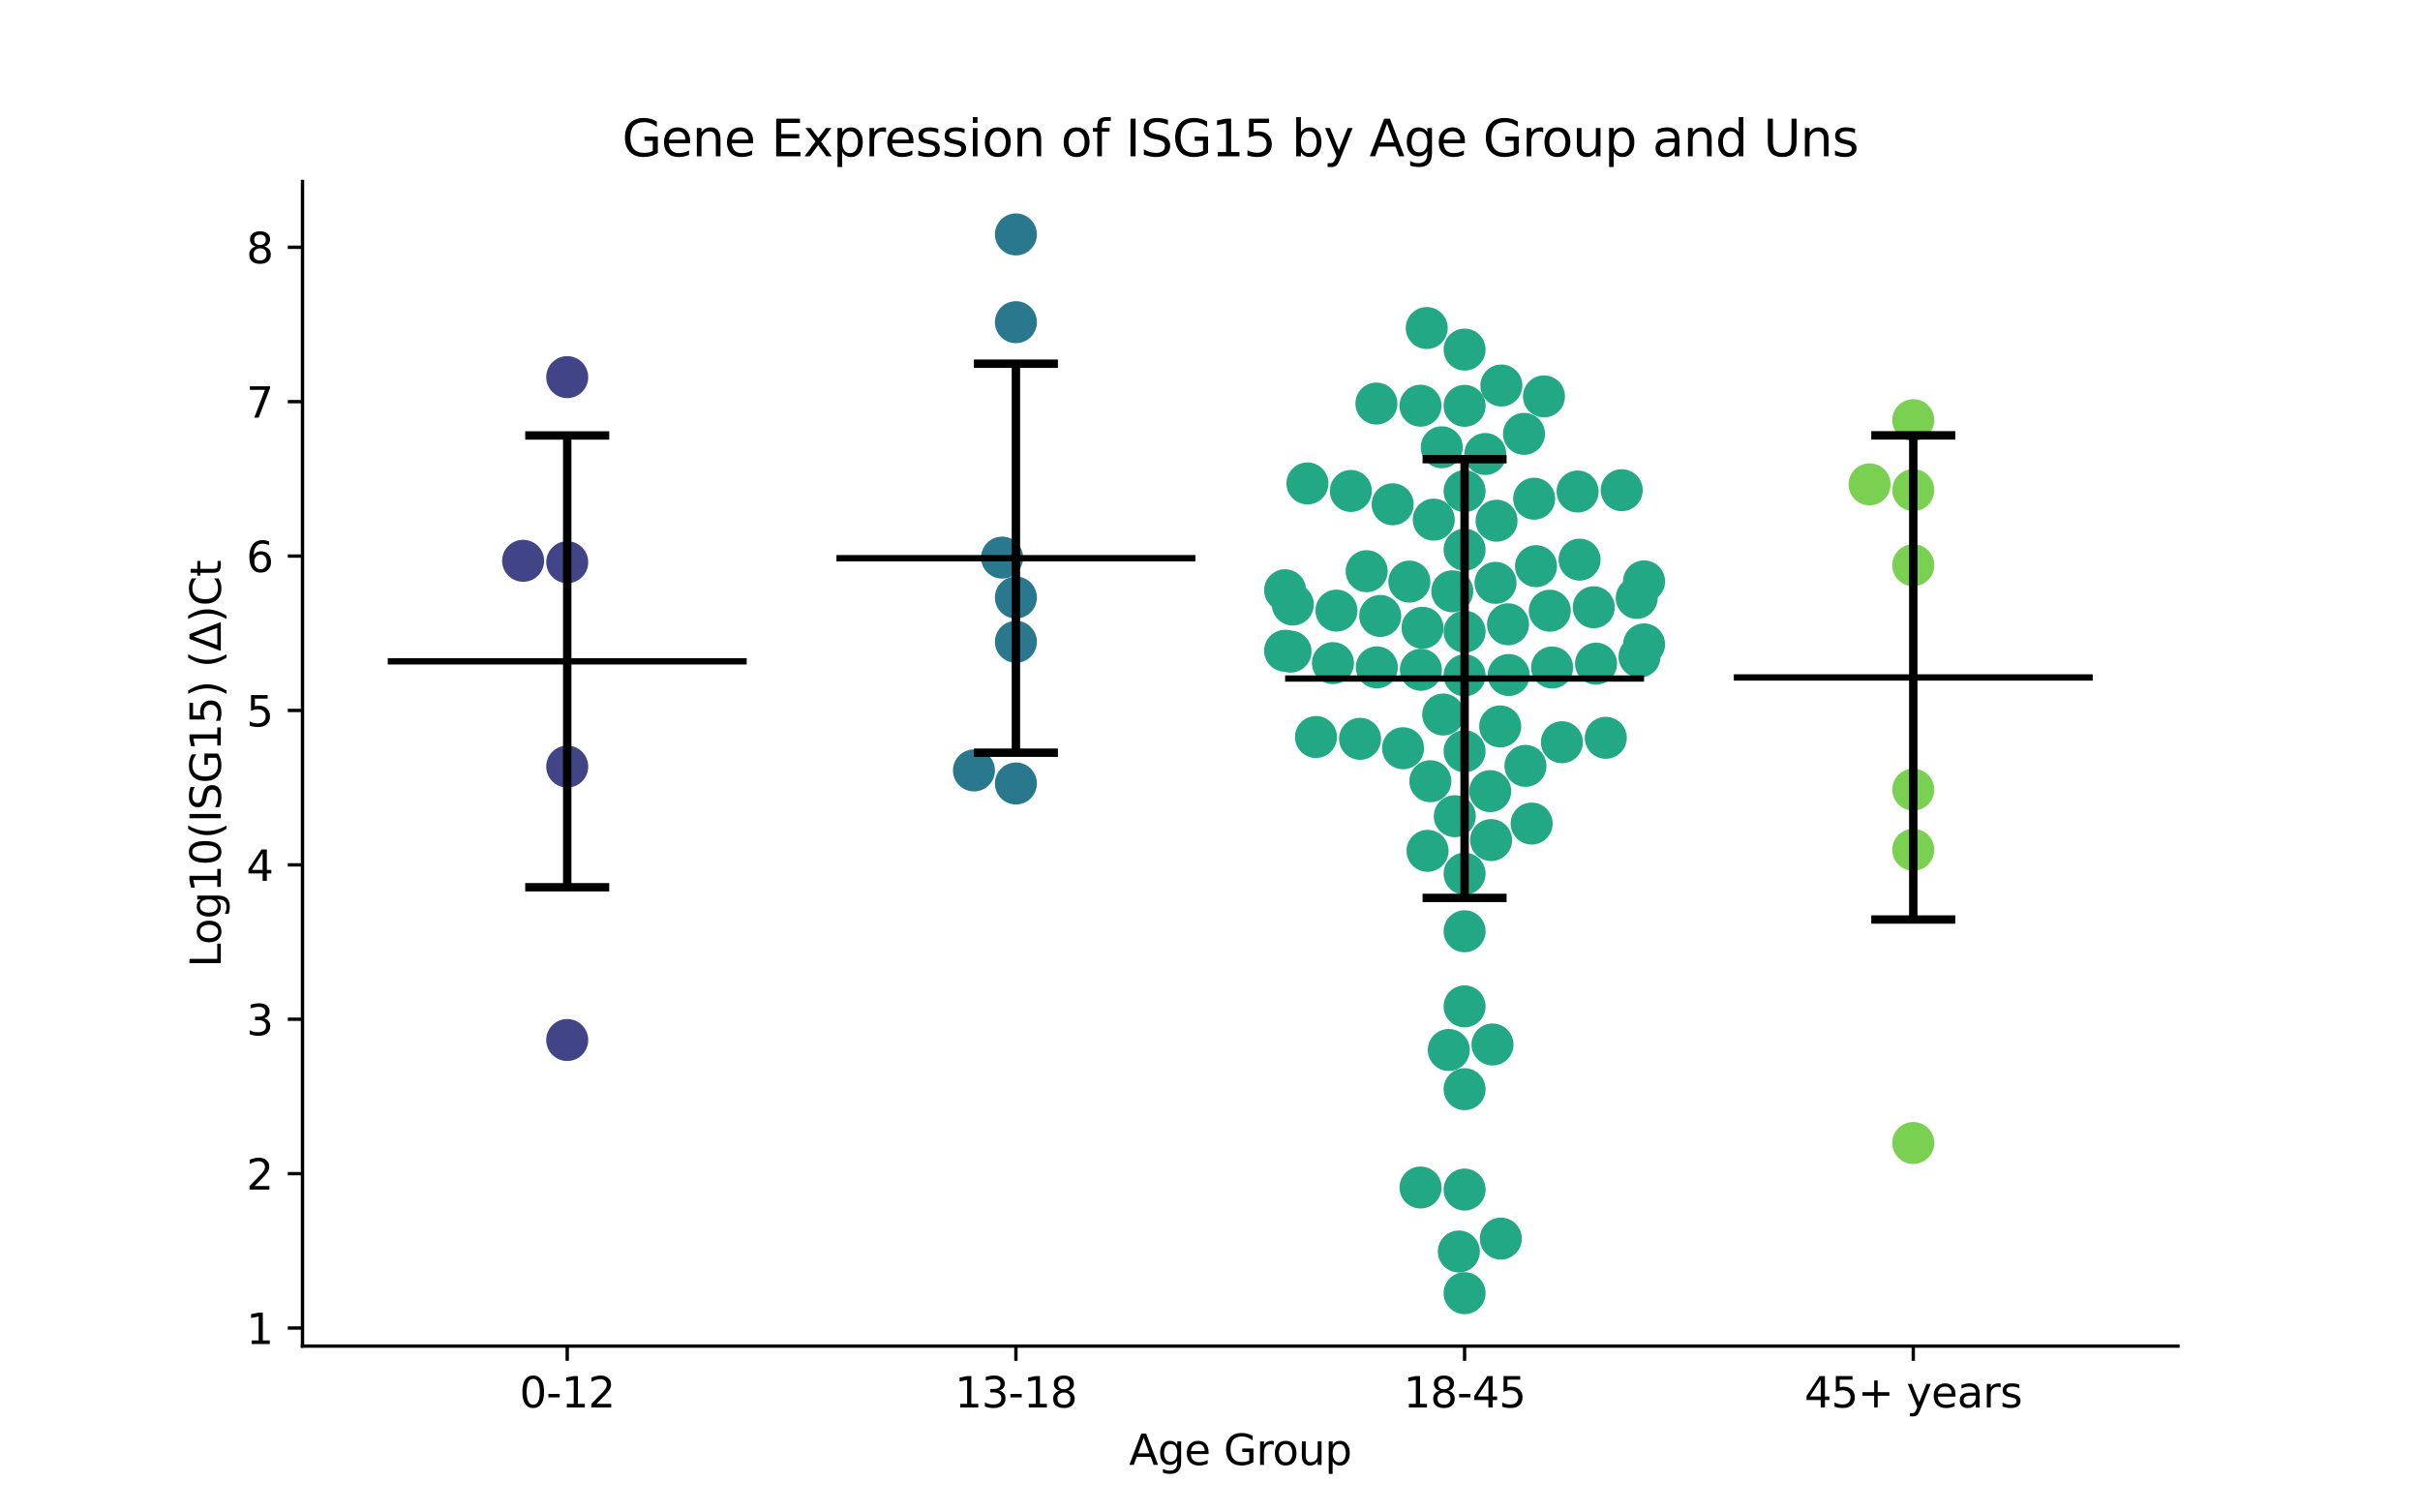 <?xml version="1.0" encoding="utf-8" standalone="no"?>
<!DOCTYPE svg PUBLIC "-//W3C//DTD SVG 1.1//EN"
  "http://www.w3.org/Graphics/SVG/1.1/DTD/svg11.dtd">
<svg xmlns:xlink="http://www.w3.org/1999/xlink" width="576pt" height="360pt" viewBox="0 0 576 360" xmlns="http://www.w3.org/2000/svg" version="1.1">
 <defs>
  <style type="text/css">*{stroke-linejoin: round; stroke-linecap: butt}</style>
 </defs>
 <g id="figure_1">
  <g id="patch_1">
   <path d="M 0 360 
L 576 360 
L 576 0 
L 0 0 
z
" style="fill: #ffffff"/>
  </g>
  <g id="axes_1">
   <g id="patch_2">
    <path d="M 72 320.4 
L 518.4 320.4 
L 518.4 43.2 
L 72 43.2 
z
" style="fill: #ffffff"/>
   </g>
   <g id="PathCollection_1">
    <defs>
     <path id="C0_0_eef369f41e" d="M 0 5 
C 1.326 5 2.598 4.473 3.536 3.536 
C 4.473 2.598 5 1.326 5 -0 
C 5 -1.326 4.473 -2.598 3.536 -3.536 
C 2.598 -4.473 1.326 -5 0 -5 
C -1.326 -5 -2.598 -4.473 -3.536 -3.536 
C -4.473 -2.598 -5 -1.326 -5 0 
C -5 1.326 -4.473 2.598 -3.536 3.536 
C -2.598 4.473 -1.326 5 0 5 
z
"/>
    </defs>
    <g clip-path="url(#p4d41a727ad)">
     <use xlink:href="#C0_0_eef369f41e" x="135.009" y="247.54" style="fill: #414487"/>
    </g>
    <g clip-path="url(#p4d41a727ad)">
     <use xlink:href="#C0_0_eef369f41e" x="135.009" y="182.459" style="fill: #414487"/>
    </g>
    <g clip-path="url(#p4d41a727ad)">
     <use xlink:href="#C0_0_eef369f41e" x="135.009" y="89.766" style="fill: #414487"/>
    </g>
    <g clip-path="url(#p4d41a727ad)">
     <use xlink:href="#C0_0_eef369f41e" x="135.009" y="133.816" style="fill: #414487"/>
    </g>
    <g clip-path="url(#p4d41a727ad)">
     <use xlink:href="#C0_0_eef369f41e" x="124.514" y="133.483" style="fill: #414487"/>
    </g>
   </g>
   <g id="PathCollection_2">
    <defs>
     <path id="C1_0_516b18d583" d="M 0 5 
C 1.326 5 2.598 4.473 3.536 3.536 
C 4.473 2.598 5 1.326 5 -0 
C 5 -1.326 4.473 -2.598 3.536 -3.536 
C 2.598 -4.473 1.326 -5 0 -5 
C -1.326 -5 -2.598 -4.473 -3.536 -3.536 
C -4.473 -2.598 -5 -1.326 -5 0 
C -5 1.326 -4.473 2.598 -3.536 3.536 
C -2.598 4.473 -1.326 5 0 5 
z
"/>
    </defs>
    <g clip-path="url(#p4d41a727ad)">
     <use xlink:href="#C1_0_516b18d583" x="231.823" y="183.377" style="fill: #2a788e"/>
    </g>
    <g clip-path="url(#p4d41a727ad)">
     <use xlink:href="#C1_0_516b18d583" x="241.803" y="76.689" style="fill: #2a788e"/>
    </g>
    <g clip-path="url(#p4d41a727ad)">
     <use xlink:href="#C1_0_516b18d583" x="241.803" y="142.221" style="fill: #2a788e"/>
    </g>
    <g clip-path="url(#p4d41a727ad)">
     <use xlink:href="#C1_0_516b18d583" x="238.515" y="132.724" style="fill: #2a788e"/>
    </g>
    <g clip-path="url(#p4d41a727ad)">
     <use xlink:href="#C1_0_516b18d583" x="241.803" y="55.8" style="fill: #2a788e"/>
    </g>
    <g clip-path="url(#p4d41a727ad)">
     <use xlink:href="#C1_0_516b18d583" x="241.803" y="152.763" style="fill: #2a788e"/>
    </g>
    <g clip-path="url(#p4d41a727ad)">
     <use xlink:href="#C1_0_516b18d583" x="241.803" y="186.485" style="fill: #2a788e"/>
    </g>
   </g>
   <g id="PathCollection_3">
    <defs>
     <path id="C2_0_1bb1a9c375" d="M 0 5 
C 1.326 5 2.598 4.473 3.536 3.536 
C 4.473 2.598 5 1.326 5 -0 
C 5 -1.326 4.473 -2.598 3.536 -3.536 
C 2.598 -4.473 1.326 -5 0 -5 
C -1.326 -5 -2.598 -4.473 -3.536 -3.536 
C -4.473 -2.598 -5 -1.326 -5 0 
C -5 1.326 -4.473 2.598 -3.536 3.536 
C -2.598 4.473 -1.326 5 0 5 
z
"/>
    </defs>
    <g clip-path="url(#p4d41a727ad)">
     <use xlink:href="#C2_0_1bb1a9c375" x="328.512" y="146.609" style="fill: #22a884"/>
    </g>
    <g clip-path="url(#p4d41a727ad)">
     <use xlink:href="#C2_0_1bb1a9c375" x="338.19" y="159.419" style="fill: #22a884"/>
    </g>
    <g clip-path="url(#p4d41a727ad)">
     <use xlink:href="#C2_0_1bb1a9c375" x="359.097" y="160.665" style="fill: #22a884"/>
    </g>
    <g clip-path="url(#p4d41a727ad)">
     <use xlink:href="#C2_0_1bb1a9c375" x="348.597" y="207.951" style="fill: #22a884"/>
    </g>
    <g clip-path="url(#p4d41a727ad)">
     <use xlink:href="#C2_0_1bb1a9c375" x="338.587" y="149.426" style="fill: #22a884"/>
    </g>
    <g clip-path="url(#p4d41a727ad)">
     <use xlink:href="#C2_0_1bb1a9c375" x="348.597" y="283.14" style="fill: #22a884"/>
    </g>
    <g clip-path="url(#p4d41a727ad)">
     <use xlink:href="#C2_0_1bb1a9c375" x="338.11" y="282.652" style="fill: #22a884"/>
    </g>
    <g clip-path="url(#p4d41a727ad)">
     <use xlink:href="#C2_0_1bb1a9c375" x="369.429" y="158.886" style="fill: #22a884"/>
    </g>
    <g clip-path="url(#p4d41a727ad)">
     <use xlink:href="#C2_0_1bb1a9c375" x="313.222" y="175.427" style="fill: #22a884"/>
    </g>
    <g clip-path="url(#p4d41a727ad)">
     <use xlink:href="#C2_0_1bb1a9c375" x="331.479" y="120.031" style="fill: #22a884"/>
    </g>
    <g clip-path="url(#p4d41a727ad)">
     <use xlink:href="#C2_0_1bb1a9c375" x="335.455" y="138.435" style="fill: #22a884"/>
    </g>
    <g clip-path="url(#p4d41a727ad)">
     <use xlink:href="#C2_0_1bb1a9c375" x="348.597" y="259.247" style="fill: #22a884"/>
    </g>
    <g clip-path="url(#p4d41a727ad)">
     <use xlink:href="#C2_0_1bb1a9c375" x="354.694" y="188.308" style="fill: #22a884"/>
    </g>
    <g clip-path="url(#p4d41a727ad)">
     <use xlink:href="#C2_0_1bb1a9c375" x="390.238" y="156.297" style="fill: #22a884"/>
    </g>
    <g clip-path="url(#p4d41a727ad)">
     <use xlink:href="#C2_0_1bb1a9c375" x="367.489" y="94.35" style="fill: #22a884"/>
    </g>
    <g clip-path="url(#p4d41a727ad)">
     <use xlink:href="#C2_0_1bb1a9c375" x="353.524" y="108.067" style="fill: #22a884"/>
    </g>
    <g clip-path="url(#p4d41a727ad)">
     <use xlink:href="#C2_0_1bb1a9c375" x="305.879" y="140.489" style="fill: #22a884"/>
    </g>
    <g clip-path="url(#p4d41a727ad)">
     <use xlink:href="#C2_0_1bb1a9c375" x="339.782" y="202.517" style="fill: #22a884"/>
    </g>
    <g clip-path="url(#p4d41a727ad)">
     <use xlink:href="#C2_0_1bb1a9c375" x="347.23" y="297.885" style="fill: #22a884"/>
    </g>
    <g clip-path="url(#p4d41a727ad)">
     <use xlink:href="#C2_0_1bb1a9c375" x="354.904" y="199.956" style="fill: #22a884"/>
    </g>
    <g clip-path="url(#p4d41a727ad)">
     <use xlink:href="#C2_0_1bb1a9c375" x="348.597" y="160.749" style="fill: #22a884"/>
    </g>
    <g clip-path="url(#p4d41a727ad)">
     <use xlink:href="#C2_0_1bb1a9c375" x="362.736" y="103.267" style="fill: #22a884"/>
    </g>
    <g clip-path="url(#p4d41a727ad)">
     <use xlink:href="#C2_0_1bb1a9c375" x="340.443" y="185.95" style="fill: #22a884"/>
    </g>
    <g clip-path="url(#p4d41a727ad)">
     <use xlink:href="#C2_0_1bb1a9c375" x="323.713" y="175.853" style="fill: #22a884"/>
    </g>
    <g clip-path="url(#p4d41a727ad)">
     <use xlink:href="#C2_0_1bb1a9c375" x="317.262" y="157.834" style="fill: #22a884"/>
    </g>
    <g clip-path="url(#p4d41a727ad)">
     <use xlink:href="#C2_0_1bb1a9c375" x="379.884" y="157.964" style="fill: #22a884"/>
    </g>
    <g clip-path="url(#p4d41a727ad)">
     <use xlink:href="#C2_0_1bb1a9c375" x="365.153" y="118.705" style="fill: #22a884"/>
    </g>
    <g clip-path="url(#p4d41a727ad)">
     <use xlink:href="#C2_0_1bb1a9c375" x="391.315" y="138.381" style="fill: #22a884"/>
    </g>
    <g clip-path="url(#p4d41a727ad)">
     <use xlink:href="#C2_0_1bb1a9c375" x="339.583" y="78.08" style="fill: #22a884"/>
    </g>
    <g clip-path="url(#p4d41a727ad)">
     <use xlink:href="#C2_0_1bb1a9c375" x="327.611" y="96.056" style="fill: #22a884"/>
    </g>
    <g clip-path="url(#p4d41a727ad)">
     <use xlink:href="#C2_0_1bb1a9c375" x="341.253" y="123.685" style="fill: #22a884"/>
    </g>
    <g clip-path="url(#p4d41a727ad)">
     <use xlink:href="#C2_0_1bb1a9c375" x="363.082" y="182.294" style="fill: #22a884"/>
    </g>
    <g clip-path="url(#p4d41a727ad)">
     <use xlink:href="#C2_0_1bb1a9c375" x="389.573" y="142.309" style="fill: #22a884"/>
    </g>
    <g clip-path="url(#p4d41a727ad)">
     <use xlink:href="#C2_0_1bb1a9c375" x="348.597" y="178.812" style="fill: #22a884"/>
    </g>
    <g clip-path="url(#p4d41a727ad)">
     <use xlink:href="#C2_0_1bb1a9c375" x="371.761" y="176.665" style="fill: #22a884"/>
    </g>
    <g clip-path="url(#p4d41a727ad)">
     <use xlink:href="#C2_0_1bb1a9c375" x="348.597" y="96.596" style="fill: #22a884"/>
    </g>
    <g clip-path="url(#p4d41a727ad)">
     <use xlink:href="#C2_0_1bb1a9c375" x="344.833" y="249.912" style="fill: #22a884"/>
    </g>
    <g clip-path="url(#p4d41a727ad)">
     <use xlink:href="#C2_0_1bb1a9c375" x="348.597" y="221.658" style="fill: #22a884"/>
    </g>
    <g clip-path="url(#p4d41a727ad)">
     <use xlink:href="#C2_0_1bb1a9c375" x="355.243" y="248.611" style="fill: #22a884"/>
    </g>
    <g clip-path="url(#p4d41a727ad)">
     <use xlink:href="#C2_0_1bb1a9c375" x="346.265" y="194.272" style="fill: #22a884"/>
    </g>
    <g clip-path="url(#p4d41a727ad)">
     <use xlink:href="#C2_0_1bb1a9c375" x="357.221" y="294.81" style="fill: #22a884"/>
    </g>
    <g clip-path="url(#p4d41a727ad)">
     <use xlink:href="#C2_0_1bb1a9c375" x="364.559" y="196.025" style="fill: #22a884"/>
    </g>
    <g clip-path="url(#p4d41a727ad)">
     <use xlink:href="#C2_0_1bb1a9c375" x="348.597" y="239.537" style="fill: #22a884"/>
    </g>
    <g clip-path="url(#p4d41a727ad)">
     <use xlink:href="#C2_0_1bb1a9c375" x="333.946" y="178.095" style="fill: #22a884"/>
    </g>
    <g clip-path="url(#p4d41a727ad)">
     <use xlink:href="#C2_0_1bb1a9c375" x="348.597" y="307.8" style="fill: #22a884"/>
    </g>
    <g clip-path="url(#p4d41a727ad)">
     <use xlink:href="#C2_0_1bb1a9c375" x="385.993" y="116.678" style="fill: #22a884"/>
    </g>
    <g clip-path="url(#p4d41a727ad)">
     <use xlink:href="#C2_0_1bb1a9c375" x="348.597" y="130.832" style="fill: #22a884"/>
    </g>
    <g clip-path="url(#p4d41a727ad)">
     <use xlink:href="#C2_0_1bb1a9c375" x="343.501" y="170.069" style="fill: #22a884"/>
    </g>
    <g clip-path="url(#p4d41a727ad)">
     <use xlink:href="#C2_0_1bb1a9c375" x="379.338" y="144.539" style="fill: #22a884"/>
    </g>
    <g clip-path="url(#p4d41a727ad)">
     <use xlink:href="#C2_0_1bb1a9c375" x="307.162" y="155.099" style="fill: #22a884"/>
    </g>
    <g clip-path="url(#p4d41a727ad)">
     <use xlink:href="#C2_0_1bb1a9c375" x="382.203" y="175.614" style="fill: #22a884"/>
    </g>
    <g clip-path="url(#p4d41a727ad)">
     <use xlink:href="#C2_0_1bb1a9c375" x="348.597" y="83.209" style="fill: #22a884"/>
    </g>
    <g clip-path="url(#p4d41a727ad)">
     <use xlink:href="#C2_0_1bb1a9c375" x="311.191" y="115.065" style="fill: #22a884"/>
    </g>
    <g clip-path="url(#p4d41a727ad)">
     <use xlink:href="#C2_0_1bb1a9c375" x="338.097" y="96.567" style="fill: #22a884"/>
    </g>
    <g clip-path="url(#p4d41a727ad)">
     <use xlink:href="#C2_0_1bb1a9c375" x="327.708" y="158.848" style="fill: #22a884"/>
    </g>
    <g clip-path="url(#p4d41a727ad)">
     <use xlink:href="#C2_0_1bb1a9c375" x="357.348" y="91.757" style="fill: #22a884"/>
    </g>
    <g clip-path="url(#p4d41a727ad)">
     <use xlink:href="#C2_0_1bb1a9c375" x="348.597" y="150.342" style="fill: #22a884"/>
    </g>
    <g clip-path="url(#p4d41a727ad)">
     <use xlink:href="#C2_0_1bb1a9c375" x="321.521" y="116.859" style="fill: #22a884"/>
    </g>
    <g clip-path="url(#p4d41a727ad)">
     <use xlink:href="#C2_0_1bb1a9c375" x="343.161" y="106.462" style="fill: #22a884"/>
    </g>
    <g clip-path="url(#p4d41a727ad)">
     <use xlink:href="#C2_0_1bb1a9c375" x="356.208" y="123.942" style="fill: #22a884"/>
    </g>
    <g clip-path="url(#p4d41a727ad)">
     <use xlink:href="#C2_0_1bb1a9c375" x="375.498" y="116.996" style="fill: #22a884"/>
    </g>
    <g clip-path="url(#p4d41a727ad)">
     <use xlink:href="#C2_0_1bb1a9c375" x="345.673" y="140.738" style="fill: #22a884"/>
    </g>
    <g clip-path="url(#p4d41a727ad)">
     <use xlink:href="#C2_0_1bb1a9c375" x="368.874" y="145.366" style="fill: #22a884"/>
    </g>
    <g clip-path="url(#p4d41a727ad)">
     <use xlink:href="#C2_0_1bb1a9c375" x="318.097" y="145.34" style="fill: #22a884"/>
    </g>
    <g clip-path="url(#p4d41a727ad)">
     <use xlink:href="#C2_0_1bb1a9c375" x="325.284" y="135.951" style="fill: #22a884"/>
    </g>
    <g clip-path="url(#p4d41a727ad)">
     <use xlink:href="#C2_0_1bb1a9c375" x="391.315" y="153.381" style="fill: #22a884"/>
    </g>
    <g clip-path="url(#p4d41a727ad)">
     <use xlink:href="#C2_0_1bb1a9c375" x="305.879" y="154.893" style="fill: #22a884"/>
    </g>
    <g clip-path="url(#p4d41a727ad)">
     <use xlink:href="#C2_0_1bb1a9c375" x="375.968" y="133.205" style="fill: #22a884"/>
    </g>
    <g clip-path="url(#p4d41a727ad)">
     <use xlink:href="#C2_0_1bb1a9c375" x="307.709" y="143.878" style="fill: #22a884"/>
    </g>
    <g clip-path="url(#p4d41a727ad)">
     <use xlink:href="#C2_0_1bb1a9c375" x="358.935" y="148.592" style="fill: #22a884"/>
    </g>
    <g clip-path="url(#p4d41a727ad)">
     <use xlink:href="#C2_0_1bb1a9c375" x="355.959" y="138.73" style="fill: #22a884"/>
    </g>
    <g clip-path="url(#p4d41a727ad)">
     <use xlink:href="#C2_0_1bb1a9c375" x="365.595" y="134.756" style="fill: #22a884"/>
    </g>
    <g clip-path="url(#p4d41a727ad)">
     <use xlink:href="#C2_0_1bb1a9c375" x="348.597" y="116.898" style="fill: #22a884"/>
    </g>
    <g clip-path="url(#p4d41a727ad)">
     <use xlink:href="#C2_0_1bb1a9c375" x="357.07" y="172.906" style="fill: #22a884"/>
    </g>
   </g>
   <g id="PathCollection_4">
    <defs>
     <path id="C3_0_b7890f1310" d="M 0 5 
C 1.326 5 2.598 4.473 3.536 3.536 
C 4.473 2.598 5 1.326 5 -0 
C 5 -1.326 4.473 -2.598 3.536 -3.536 
C 2.598 -4.473 1.326 -5 0 -5 
C -1.326 -5 -2.598 -4.473 -3.536 -3.536 
C -4.473 -2.598 -5 -1.326 -5 0 
C -5 1.326 -4.473 2.598 -3.536 3.536 
C -2.598 4.473 -1.326 5 0 5 
z
"/>
    </defs>
    <g clip-path="url(#p4d41a727ad)">
     <use xlink:href="#C3_0_b7890f1310" x="455.391" y="187.939" style="fill: #7ad151"/>
    </g>
    <g clip-path="url(#p4d41a727ad)">
     <use xlink:href="#C3_0_b7890f1310" x="444.988" y="115.286" style="fill: #7ad151"/>
    </g>
    <g clip-path="url(#p4d41a727ad)">
     <use xlink:href="#C3_0_b7890f1310" x="455.391" y="116.64" style="fill: #7ad151"/>
    </g>
    <g clip-path="url(#p4d41a727ad)">
     <use xlink:href="#C3_0_b7890f1310" x="455.391" y="202.271" style="fill: #7ad151"/>
    </g>
    <g clip-path="url(#p4d41a727ad)">
     <use xlink:href="#C3_0_b7890f1310" x="455.391" y="272.055" style="fill: #7ad151"/>
    </g>
    <g clip-path="url(#p4d41a727ad)">
     <use xlink:href="#C3_0_b7890f1310" x="455.391" y="134.531" style="fill: #7ad151"/>
    </g>
    <g clip-path="url(#p4d41a727ad)">
     <use xlink:href="#C3_0_b7890f1310" x="455.391" y="100.005" style="fill: #7ad151"/>
    </g>
   </g>
   <g id="matplotlib.axis_1">
    <g id="xtick_1">
     <g id="line2d_1">
      <defs>
       <path id="m8a36deda67" d="M 0 0 
L 0 3.5 
" style="stroke: #000000; stroke-width: 0.8"/>
      </defs>
      <g>
       <use xlink:href="#m8a36deda67" x="135.009" y="320.4" style="stroke: #000000; stroke-width: 0.8"/>
      </g>
     </g>
     <g id="text_1">
      <!-- 0-12 -->
      <g transform="translate(123.661 334.998) scale(0.1 -0.1)">
       <defs>
        <path id="DejaVuSans-30" d="M 2034 4250 
Q 1547 4250 1301 3770 
Q 1056 3291 1056 2328 
Q 1056 1369 1301 889 
Q 1547 409 2034 409 
Q 2525 409 2770 889 
Q 3016 1369 3016 2328 
Q 3016 3291 2770 3770 
Q 2525 4250 2034 4250 
z
M 2034 4750 
Q 2819 4750 3233 4129 
Q 3647 3509 3647 2328 
Q 3647 1150 3233 529 
Q 2819 -91 2034 -91 
Q 1250 -91 836 529 
Q 422 1150 422 2328 
Q 422 3509 836 4129 
Q 1250 4750 2034 4750 
z
" transform="scale(0.016)"/>
        <path id="DejaVuSans-2d" d="M 313 2009 
L 1997 2009 
L 1997 1497 
L 313 1497 
L 313 2009 
z
" transform="scale(0.016)"/>
        <path id="DejaVuSans-31" d="M 794 531 
L 1825 531 
L 1825 4091 
L 703 3866 
L 703 4441 
L 1819 4666 
L 2450 4666 
L 2450 531 
L 3481 531 
L 3481 0 
L 794 0 
L 794 531 
z
" transform="scale(0.016)"/>
        <path id="DejaVuSans-32" d="M 1228 531 
L 3431 531 
L 3431 0 
L 469 0 
L 469 531 
Q 828 903 1448 1529 
Q 2069 2156 2228 2338 
Q 2531 2678 2651 2914 
Q 2772 3150 2772 3378 
Q 2772 3750 2511 3984 
Q 2250 4219 1831 4219 
Q 1534 4219 1204 4116 
Q 875 4013 500 3803 
L 500 4441 
Q 881 4594 1212 4672 
Q 1544 4750 1819 4750 
Q 2544 4750 2975 4387 
Q 3406 4025 3406 3419 
Q 3406 3131 3298 2873 
Q 3191 2616 2906 2266 
Q 2828 2175 2409 1742 
Q 1991 1309 1228 531 
z
" transform="scale(0.016)"/>
       </defs>
       <use xlink:href="#DejaVuSans-30"/>
       <use xlink:href="#DejaVuSans-2d" x="63.623"/>
       <use xlink:href="#DejaVuSans-31" x="99.707"/>
       <use xlink:href="#DejaVuSans-32" x="163.33"/>
      </g>
     </g>
    </g>
    <g id="xtick_2">
     <g id="line2d_2">
      <g>
       <use xlink:href="#m8a36deda67" x="241.803" y="320.4" style="stroke: #000000; stroke-width: 0.8"/>
      </g>
     </g>
     <g id="text_2">
      <!-- 13-18 -->
      <g transform="translate(227.274 334.998) scale(0.1 -0.1)">
       <defs>
        <path id="DejaVuSans-33" d="M 2597 2516 
Q 3050 2419 3304 2112 
Q 3559 1806 3559 1356 
Q 3559 666 3084 287 
Q 2609 -91 1734 -91 
Q 1441 -91 1130 -33 
Q 819 25 488 141 
L 488 750 
Q 750 597 1062 519 
Q 1375 441 1716 441 
Q 2309 441 2620 675 
Q 2931 909 2931 1356 
Q 2931 1769 2642 2001 
Q 2353 2234 1838 2234 
L 1294 2234 
L 1294 2753 
L 1863 2753 
Q 2328 2753 2575 2939 
Q 2822 3125 2822 3475 
Q 2822 3834 2567 4026 
Q 2313 4219 1838 4219 
Q 1578 4219 1281 4162 
Q 984 4106 628 3988 
L 628 4550 
Q 988 4650 1302 4700 
Q 1616 4750 1894 4750 
Q 2613 4750 3031 4423 
Q 3450 4097 3450 3541 
Q 3450 3153 3228 2886 
Q 3006 2619 2597 2516 
z
" transform="scale(0.016)"/>
        <path id="DejaVuSans-38" d="M 2034 2216 
Q 1584 2216 1326 1975 
Q 1069 1734 1069 1313 
Q 1069 891 1326 650 
Q 1584 409 2034 409 
Q 2484 409 2743 651 
Q 3003 894 3003 1313 
Q 3003 1734 2745 1975 
Q 2488 2216 2034 2216 
z
M 1403 2484 
Q 997 2584 770 2862 
Q 544 3141 544 3541 
Q 544 4100 942 4425 
Q 1341 4750 2034 4750 
Q 2731 4750 3128 4425 
Q 3525 4100 3525 3541 
Q 3525 3141 3298 2862 
Q 3072 2584 2669 2484 
Q 3125 2378 3379 2068 
Q 3634 1759 3634 1313 
Q 3634 634 3220 271 
Q 2806 -91 2034 -91 
Q 1263 -91 848 271 
Q 434 634 434 1313 
Q 434 1759 690 2068 
Q 947 2378 1403 2484 
z
M 1172 3481 
Q 1172 3119 1398 2916 
Q 1625 2713 2034 2713 
Q 2441 2713 2670 2916 
Q 2900 3119 2900 3481 
Q 2900 3844 2670 4047 
Q 2441 4250 2034 4250 
Q 1625 4250 1398 4047 
Q 1172 3844 1172 3481 
z
" transform="scale(0.016)"/>
       </defs>
       <use xlink:href="#DejaVuSans-31"/>
       <use xlink:href="#DejaVuSans-33" x="63.623"/>
       <use xlink:href="#DejaVuSans-2d" x="127.246"/>
       <use xlink:href="#DejaVuSans-31" x="163.33"/>
       <use xlink:href="#DejaVuSans-38" x="226.953"/>
      </g>
     </g>
    </g>
    <g id="xtick_3">
     <g id="line2d_3">
      <g>
       <use xlink:href="#m8a36deda67" x="348.597" y="320.4" style="stroke: #000000; stroke-width: 0.8"/>
      </g>
     </g>
     <g id="text_3">
      <!-- 18-45 -->
      <g transform="translate(334.068 334.998) scale(0.1 -0.1)">
       <defs>
        <path id="DejaVuSans-34" d="M 2419 4116 
L 825 1625 
L 2419 1625 
L 2419 4116 
z
M 2253 4666 
L 3047 4666 
L 3047 1625 
L 3713 1625 
L 3713 1100 
L 3047 1100 
L 3047 0 
L 2419 0 
L 2419 1100 
L 313 1100 
L 313 1709 
L 2253 4666 
z
" transform="scale(0.016)"/>
        <path id="DejaVuSans-35" d="M 691 4666 
L 3169 4666 
L 3169 4134 
L 1269 4134 
L 1269 2991 
Q 1406 3038 1543 3061 
Q 1681 3084 1819 3084 
Q 2600 3084 3056 2656 
Q 3513 2228 3513 1497 
Q 3513 744 3044 326 
Q 2575 -91 1722 -91 
Q 1428 -91 1123 -41 
Q 819 9 494 109 
L 494 744 
Q 775 591 1075 516 
Q 1375 441 1709 441 
Q 2250 441 2565 725 
Q 2881 1009 2881 1497 
Q 2881 1984 2565 2268 
Q 2250 2553 1709 2553 
Q 1456 2553 1204 2497 
Q 953 2441 691 2322 
L 691 4666 
z
" transform="scale(0.016)"/>
       </defs>
       <use xlink:href="#DejaVuSans-31"/>
       <use xlink:href="#DejaVuSans-38" x="63.623"/>
       <use xlink:href="#DejaVuSans-2d" x="127.246"/>
       <use xlink:href="#DejaVuSans-34" x="163.33"/>
       <use xlink:href="#DejaVuSans-35" x="226.953"/>
      </g>
     </g>
    </g>
    <g id="xtick_4">
     <g id="line2d_4">
      <g>
       <use xlink:href="#m8a36deda67" x="455.391" y="320.4" style="stroke: #000000; stroke-width: 0.8"/>
      </g>
     </g>
     <g id="text_4">
      <!-- 45+ years -->
      <g transform="translate(429.49 334.998) scale(0.1 -0.1)">
       <defs>
        <path id="DejaVuSans-2b" d="M 2944 4013 
L 2944 2272 
L 4684 2272 
L 4684 1741 
L 2944 1741 
L 2944 0 
L 2419 0 
L 2419 1741 
L 678 1741 
L 678 2272 
L 2419 2272 
L 2419 4013 
L 2944 4013 
z
" transform="scale(0.016)"/>
        <path id="DejaVuSans-20" transform="scale(0.016)"/>
        <path id="DejaVuSans-79" d="M 2059 -325 
Q 1816 -950 1584 -1140 
Q 1353 -1331 966 -1331 
L 506 -1331 
L 506 -850 
L 844 -850 
Q 1081 -850 1212 -737 
Q 1344 -625 1503 -206 
L 1606 56 
L 191 3500 
L 800 3500 
L 1894 763 
L 2988 3500 
L 3597 3500 
L 2059 -325 
z
" transform="scale(0.016)"/>
        <path id="DejaVuSans-65" d="M 3597 1894 
L 3597 1613 
L 953 1613 
Q 991 1019 1311 708 
Q 1631 397 2203 397 
Q 2534 397 2845 478 
Q 3156 559 3463 722 
L 3463 178 
Q 3153 47 2828 -22 
Q 2503 -91 2169 -91 
Q 1331 -91 842 396 
Q 353 884 353 1716 
Q 353 2575 817 3079 
Q 1281 3584 2069 3584 
Q 2775 3584 3186 3129 
Q 3597 2675 3597 1894 
z
M 3022 2063 
Q 3016 2534 2758 2815 
Q 2500 3097 2075 3097 
Q 1594 3097 1305 2825 
Q 1016 2553 972 2059 
L 3022 2063 
z
" transform="scale(0.016)"/>
        <path id="DejaVuSans-61" d="M 2194 1759 
Q 1497 1759 1228 1600 
Q 959 1441 959 1056 
Q 959 750 1161 570 
Q 1363 391 1709 391 
Q 2188 391 2477 730 
Q 2766 1069 2766 1631 
L 2766 1759 
L 2194 1759 
z
M 3341 1997 
L 3341 0 
L 2766 0 
L 2766 531 
Q 2569 213 2275 61 
Q 1981 -91 1556 -91 
Q 1019 -91 701 211 
Q 384 513 384 1019 
Q 384 1609 779 1909 
Q 1175 2209 1959 2209 
L 2766 2209 
L 2766 2266 
Q 2766 2663 2505 2880 
Q 2244 3097 1772 3097 
Q 1472 3097 1187 3025 
Q 903 2953 641 2809 
L 641 3341 
Q 956 3463 1253 3523 
Q 1550 3584 1831 3584 
Q 2591 3584 2966 3190 
Q 3341 2797 3341 1997 
z
" transform="scale(0.016)"/>
        <path id="DejaVuSans-72" d="M 2631 2963 
Q 2534 3019 2420 3045 
Q 2306 3072 2169 3072 
Q 1681 3072 1420 2755 
Q 1159 2438 1159 1844 
L 1159 0 
L 581 0 
L 581 3500 
L 1159 3500 
L 1159 2956 
Q 1341 3275 1631 3429 
Q 1922 3584 2338 3584 
Q 2397 3584 2469 3576 
Q 2541 3569 2628 3553 
L 2631 2963 
z
" transform="scale(0.016)"/>
        <path id="DejaVuSans-73" d="M 2834 3397 
L 2834 2853 
Q 2591 2978 2328 3040 
Q 2066 3103 1784 3103 
Q 1356 3103 1142 2972 
Q 928 2841 928 2578 
Q 928 2378 1081 2264 
Q 1234 2150 1697 2047 
L 1894 2003 
Q 2506 1872 2764 1633 
Q 3022 1394 3022 966 
Q 3022 478 2636 193 
Q 2250 -91 1575 -91 
Q 1294 -91 989 -36 
Q 684 19 347 128 
L 347 722 
Q 666 556 975 473 
Q 1284 391 1588 391 
Q 1994 391 2212 530 
Q 2431 669 2431 922 
Q 2431 1156 2273 1281 
Q 2116 1406 1581 1522 
L 1381 1569 
Q 847 1681 609 1914 
Q 372 2147 372 2553 
Q 372 3047 722 3315 
Q 1072 3584 1716 3584 
Q 2034 3584 2315 3537 
Q 2597 3491 2834 3397 
z
" transform="scale(0.016)"/>
       </defs>
       <use xlink:href="#DejaVuSans-34"/>
       <use xlink:href="#DejaVuSans-35" x="63.623"/>
       <use xlink:href="#DejaVuSans-2b" x="127.246"/>
       <use xlink:href="#DejaVuSans-20" x="211.035"/>
       <use xlink:href="#DejaVuSans-79" x="242.822"/>
       <use xlink:href="#DejaVuSans-65" x="302.002"/>
       <use xlink:href="#DejaVuSans-61" x="363.525"/>
       <use xlink:href="#DejaVuSans-72" x="424.805"/>
       <use xlink:href="#DejaVuSans-73" x="465.918"/>
      </g>
     </g>
    </g>
    <g id="text_5">
     <!-- Age Group -->
     <g transform="translate(268.72 348.677) scale(0.1 -0.1)">
      <defs>
       <path id="DejaVuSans-41" d="M 2188 4044 
L 1331 1722 
L 3047 1722 
L 2188 4044 
z
M 1831 4666 
L 2547 4666 
L 4325 0 
L 3669 0 
L 3244 1197 
L 1141 1197 
L 716 0 
L 50 0 
L 1831 4666 
z
" transform="scale(0.016)"/>
       <path id="DejaVuSans-67" d="M 2906 1791 
Q 2906 2416 2648 2759 
Q 2391 3103 1925 3103 
Q 1463 3103 1205 2759 
Q 947 2416 947 1791 
Q 947 1169 1205 825 
Q 1463 481 1925 481 
Q 2391 481 2648 825 
Q 2906 1169 2906 1791 
z
M 3481 434 
Q 3481 -459 3084 -895 
Q 2688 -1331 1869 -1331 
Q 1566 -1331 1297 -1286 
Q 1028 -1241 775 -1147 
L 775 -588 
Q 1028 -725 1275 -790 
Q 1522 -856 1778 -856 
Q 2344 -856 2625 -561 
Q 2906 -266 2906 331 
L 2906 616 
Q 2728 306 2450 153 
Q 2172 0 1784 0 
Q 1141 0 747 490 
Q 353 981 353 1791 
Q 353 2603 747 3093 
Q 1141 3584 1784 3584 
Q 2172 3584 2450 3431 
Q 2728 3278 2906 2969 
L 2906 3500 
L 3481 3500 
L 3481 434 
z
" transform="scale(0.016)"/>
       <path id="DejaVuSans-47" d="M 3809 666 
L 3809 1919 
L 2778 1919 
L 2778 2438 
L 4434 2438 
L 4434 434 
Q 4069 175 3628 42 
Q 3188 -91 2688 -91 
Q 1594 -91 976 548 
Q 359 1188 359 2328 
Q 359 3472 976 4111 
Q 1594 4750 2688 4750 
Q 3144 4750 3555 4637 
Q 3966 4525 4313 4306 
L 4313 3634 
Q 3963 3931 3569 4081 
Q 3175 4231 2741 4231 
Q 1884 4231 1454 3753 
Q 1025 3275 1025 2328 
Q 1025 1384 1454 906 
Q 1884 428 2741 428 
Q 3075 428 3337 486 
Q 3600 544 3809 666 
z
" transform="scale(0.016)"/>
       <path id="DejaVuSans-6f" d="M 1959 3097 
Q 1497 3097 1228 2736 
Q 959 2375 959 1747 
Q 959 1119 1226 758 
Q 1494 397 1959 397 
Q 2419 397 2687 759 
Q 2956 1122 2956 1747 
Q 2956 2369 2687 2733 
Q 2419 3097 1959 3097 
z
M 1959 3584 
Q 2709 3584 3137 3096 
Q 3566 2609 3566 1747 
Q 3566 888 3137 398 
Q 2709 -91 1959 -91 
Q 1206 -91 779 398 
Q 353 888 353 1747 
Q 353 2609 779 3096 
Q 1206 3584 1959 3584 
z
" transform="scale(0.016)"/>
       <path id="DejaVuSans-75" d="M 544 1381 
L 544 3500 
L 1119 3500 
L 1119 1403 
Q 1119 906 1312 657 
Q 1506 409 1894 409 
Q 2359 409 2629 706 
Q 2900 1003 2900 1516 
L 2900 3500 
L 3475 3500 
L 3475 0 
L 2900 0 
L 2900 538 
Q 2691 219 2414 64 
Q 2138 -91 1772 -91 
Q 1169 -91 856 284 
Q 544 659 544 1381 
z
M 1991 3584 
L 1991 3584 
z
" transform="scale(0.016)"/>
       <path id="DejaVuSans-70" d="M 1159 525 
L 1159 -1331 
L 581 -1331 
L 581 3500 
L 1159 3500 
L 1159 2969 
Q 1341 3281 1617 3432 
Q 1894 3584 2278 3584 
Q 2916 3584 3314 3078 
Q 3713 2572 3713 1747 
Q 3713 922 3314 415 
Q 2916 -91 2278 -91 
Q 1894 -91 1617 61 
Q 1341 213 1159 525 
z
M 3116 1747 
Q 3116 2381 2855 2742 
Q 2594 3103 2138 3103 
Q 1681 3103 1420 2742 
Q 1159 2381 1159 1747 
Q 1159 1113 1420 752 
Q 1681 391 2138 391 
Q 2594 391 2855 752 
Q 3116 1113 3116 1747 
z
" transform="scale(0.016)"/>
      </defs>
      <use xlink:href="#DejaVuSans-41"/>
      <use xlink:href="#DejaVuSans-67" x="68.408"/>
      <use xlink:href="#DejaVuSans-65" x="131.885"/>
      <use xlink:href="#DejaVuSans-20" x="193.408"/>
      <use xlink:href="#DejaVuSans-47" x="225.195"/>
      <use xlink:href="#DejaVuSans-72" x="302.686"/>
      <use xlink:href="#DejaVuSans-6f" x="341.549"/>
      <use xlink:href="#DejaVuSans-75" x="402.73"/>
      <use xlink:href="#DejaVuSans-70" x="466.109"/>
     </g>
    </g>
   </g>
   <g id="matplotlib.axis_2">
    <g id="ytick_1">
     <g id="line2d_5">
      <defs>
       <path id="m8c68eb1ed7" d="M 0 0 
L -3.5 0 
" style="stroke: #000000; stroke-width: 0.8"/>
      </defs>
      <g>
       <use xlink:href="#m8c68eb1ed7" x="72" y="316.099" style="stroke: #000000; stroke-width: 0.8"/>
      </g>
     </g>
     <g id="text_6">
      <!-- 1 -->
      <g transform="translate(58.638 319.898) scale(0.1 -0.1)">
       <use xlink:href="#DejaVuSans-31"/>
      </g>
     </g>
    </g>
    <g id="ytick_2">
     <g id="line2d_6">
      <g>
       <use xlink:href="#m8c68eb1ed7" x="72" y="279.35" style="stroke: #000000; stroke-width: 0.8"/>
      </g>
     </g>
     <g id="text_7">
      <!-- 2 -->
      <g transform="translate(58.638 283.149) scale(0.1 -0.1)">
       <use xlink:href="#DejaVuSans-32"/>
      </g>
     </g>
    </g>
    <g id="ytick_3">
     <g id="line2d_7">
      <g>
       <use xlink:href="#m8c68eb1ed7" x="72" y="242.6" style="stroke: #000000; stroke-width: 0.8"/>
      </g>
     </g>
     <g id="text_8">
      <!-- 3 -->
      <g transform="translate(58.638 246.4) scale(0.1 -0.1)">
       <use xlink:href="#DejaVuSans-33"/>
      </g>
     </g>
    </g>
    <g id="ytick_4">
     <g id="line2d_8">
      <g>
       <use xlink:href="#m8c68eb1ed7" x="72" y="205.851" style="stroke: #000000; stroke-width: 0.8"/>
      </g>
     </g>
     <g id="text_9">
      <!-- 4 -->
      <g transform="translate(58.638 209.651) scale(0.1 -0.1)">
       <use xlink:href="#DejaVuSans-34"/>
      </g>
     </g>
    </g>
    <g id="ytick_5">
     <g id="line2d_9">
      <g>
       <use xlink:href="#m8c68eb1ed7" x="72" y="169.102" style="stroke: #000000; stroke-width: 0.8"/>
      </g>
     </g>
     <g id="text_10">
      <!-- 5 -->
      <g transform="translate(58.638 172.901) scale(0.1 -0.1)">
       <use xlink:href="#DejaVuSans-35"/>
      </g>
     </g>
    </g>
    <g id="ytick_6">
     <g id="line2d_10">
      <g>
       <use xlink:href="#m8c68eb1ed7" x="72" y="132.353" style="stroke: #000000; stroke-width: 0.8"/>
      </g>
     </g>
     <g id="text_11">
      <!-- 6 -->
      <g transform="translate(58.638 136.152) scale(0.1 -0.1)">
       <defs>
        <path id="DejaVuSans-36" d="M 2113 2584 
Q 1688 2584 1439 2293 
Q 1191 2003 1191 1497 
Q 1191 994 1439 701 
Q 1688 409 2113 409 
Q 2538 409 2786 701 
Q 3034 994 3034 1497 
Q 3034 2003 2786 2293 
Q 2538 2584 2113 2584 
z
M 3366 4563 
L 3366 3988 
Q 3128 4100 2886 4159 
Q 2644 4219 2406 4219 
Q 1781 4219 1451 3797 
Q 1122 3375 1075 2522 
Q 1259 2794 1537 2939 
Q 1816 3084 2150 3084 
Q 2853 3084 3261 2657 
Q 3669 2231 3669 1497 
Q 3669 778 3244 343 
Q 2819 -91 2113 -91 
Q 1303 -91 875 529 
Q 447 1150 447 2328 
Q 447 3434 972 4092 
Q 1497 4750 2381 4750 
Q 2619 4750 2861 4703 
Q 3103 4656 3366 4563 
z
" transform="scale(0.016)"/>
       </defs>
       <use xlink:href="#DejaVuSans-36"/>
      </g>
     </g>
    </g>
    <g id="ytick_7">
     <g id="line2d_11">
      <g>
       <use xlink:href="#m8c68eb1ed7" x="72" y="95.604" style="stroke: #000000; stroke-width: 0.8"/>
      </g>
     </g>
     <g id="text_12">
      <!-- 7 -->
      <g transform="translate(58.638 99.403) scale(0.1 -0.1)">
       <defs>
        <path id="DejaVuSans-37" d="M 525 4666 
L 3525 4666 
L 3525 4397 
L 1831 0 
L 1172 0 
L 2766 4134 
L 525 4134 
L 525 4666 
z
" transform="scale(0.016)"/>
       </defs>
       <use xlink:href="#DejaVuSans-37"/>
      </g>
     </g>
    </g>
    <g id="ytick_8">
     <g id="line2d_12">
      <g>
       <use xlink:href="#m8c68eb1ed7" x="72" y="58.855" style="stroke: #000000; stroke-width: 0.8"/>
      </g>
     </g>
     <g id="text_13">
      <!-- 8 -->
      <g transform="translate(58.638 62.654) scale(0.1 -0.1)">
       <use xlink:href="#DejaVuSans-38"/>
      </g>
     </g>
    </g>
    <g id="text_14">
     <!-- Log10(ISG15) (Δ)Ct -->
     <g transform="translate(52.558 230.245) rotate(-90) scale(0.1 -0.1)">
      <defs>
       <path id="DejaVuSans-4c" d="M 628 4666 
L 1259 4666 
L 1259 531 
L 3531 531 
L 3531 0 
L 628 0 
L 628 4666 
z
" transform="scale(0.016)"/>
       <path id="DejaVuSans-28" d="M 1984 4856 
Q 1566 4138 1362 3434 
Q 1159 2731 1159 2009 
Q 1159 1288 1364 580 
Q 1569 -128 1984 -844 
L 1484 -844 
Q 1016 -109 783 600 
Q 550 1309 550 2009 
Q 550 2706 781 3412 
Q 1013 4119 1484 4856 
L 1984 4856 
z
" transform="scale(0.016)"/>
       <path id="DejaVuSans-49" d="M 628 4666 
L 1259 4666 
L 1259 0 
L 628 0 
L 628 4666 
z
" transform="scale(0.016)"/>
       <path id="DejaVuSans-53" d="M 3425 4513 
L 3425 3897 
Q 3066 4069 2747 4153 
Q 2428 4238 2131 4238 
Q 1616 4238 1336 4038 
Q 1056 3838 1056 3469 
Q 1056 3159 1242 3001 
Q 1428 2844 1947 2747 
L 2328 2669 
Q 3034 2534 3370 2195 
Q 3706 1856 3706 1288 
Q 3706 609 3251 259 
Q 2797 -91 1919 -91 
Q 1588 -91 1214 -16 
Q 841 59 441 206 
L 441 856 
Q 825 641 1194 531 
Q 1563 422 1919 422 
Q 2459 422 2753 634 
Q 3047 847 3047 1241 
Q 3047 1584 2836 1778 
Q 2625 1972 2144 2069 
L 1759 2144 
Q 1053 2284 737 2584 
Q 422 2884 422 3419 
Q 422 4038 858 4394 
Q 1294 4750 2059 4750 
Q 2388 4750 2728 4690 
Q 3069 4631 3425 4513 
z
" transform="scale(0.016)"/>
       <path id="DejaVuSans-29" d="M 513 4856 
L 1013 4856 
Q 1481 4119 1714 3412 
Q 1947 2706 1947 2009 
Q 1947 1309 1714 600 
Q 1481 -109 1013 -844 
L 513 -844 
Q 928 -128 1133 580 
Q 1338 1288 1338 2009 
Q 1338 2731 1133 3434 
Q 928 4138 513 4856 
z
" transform="scale(0.016)"/>
       <path id="DejaVuSans-394" d="M 2188 4044 
L 906 525 
L 3472 525 
L 2188 4044 
z
M 50 0 
L 1831 4666 
L 2547 4666 
L 4325 0 
L 50 0 
z
" transform="scale(0.016)"/>
       <path id="DejaVuSans-43" d="M 4122 4306 
L 4122 3641 
Q 3803 3938 3442 4084 
Q 3081 4231 2675 4231 
Q 1875 4231 1450 3742 
Q 1025 3253 1025 2328 
Q 1025 1406 1450 917 
Q 1875 428 2675 428 
Q 3081 428 3442 575 
Q 3803 722 4122 1019 
L 4122 359 
Q 3791 134 3420 21 
Q 3050 -91 2638 -91 
Q 1578 -91 968 557 
Q 359 1206 359 2328 
Q 359 3453 968 4101 
Q 1578 4750 2638 4750 
Q 3056 4750 3426 4639 
Q 3797 4528 4122 4306 
z
" transform="scale(0.016)"/>
       <path id="DejaVuSans-74" d="M 1172 4494 
L 1172 3500 
L 2356 3500 
L 2356 3053 
L 1172 3053 
L 1172 1153 
Q 1172 725 1289 603 
Q 1406 481 1766 481 
L 2356 481 
L 2356 0 
L 1766 0 
Q 1100 0 847 248 
Q 594 497 594 1153 
L 594 3053 
L 172 3053 
L 172 3500 
L 594 3500 
L 594 4494 
L 1172 4494 
z
" transform="scale(0.016)"/>
      </defs>
      <use xlink:href="#DejaVuSans-4c"/>
      <use xlink:href="#DejaVuSans-6f" x="53.963"/>
      <use xlink:href="#DejaVuSans-67" x="115.145"/>
      <use xlink:href="#DejaVuSans-31" x="178.621"/>
      <use xlink:href="#DejaVuSans-30" x="242.244"/>
      <use xlink:href="#DejaVuSans-28" x="305.867"/>
      <use xlink:href="#DejaVuSans-49" x="344.881"/>
      <use xlink:href="#DejaVuSans-53" x="374.373"/>
      <use xlink:href="#DejaVuSans-47" x="437.85"/>
      <use xlink:href="#DejaVuSans-31" x="515.34"/>
      <use xlink:href="#DejaVuSans-35" x="578.963"/>
      <use xlink:href="#DejaVuSans-29" x="642.586"/>
      <use xlink:href="#DejaVuSans-20" x="681.6"/>
      <use xlink:href="#DejaVuSans-28" x="713.387"/>
      <use xlink:href="#DejaVuSans-394" x="752.4"/>
      <use xlink:href="#DejaVuSans-29" x="820.809"/>
      <use xlink:href="#DejaVuSans-43" x="859.822"/>
      <use xlink:href="#DejaVuSans-74" x="929.646"/>
     </g>
    </g>
   </g>
   <g id="LineCollection_1">
    <path d="M 135.009 211.182 
L 135.009 103.644 
" clip-path="url(#p4d41a727ad)" style="fill: none; stroke: #000000; stroke-width: 2"/>
   </g>
   <g id="line2d_13">
    <defs>
     <path id="mbbfede6555" d="M 10 0 
L -10 -0 
" style="stroke: #000000; stroke-width: 2"/>
    </defs>
    <g clip-path="url(#p4d41a727ad)">
     <use xlink:href="#mbbfede6555" x="135.009" y="211.182" style="stroke: #000000; stroke-width: 2"/>
    </g>
   </g>
   <g id="line2d_14">
    <g clip-path="url(#p4d41a727ad)">
     <use xlink:href="#mbbfede6555" x="135.009" y="103.644" style="stroke: #000000; stroke-width: 2"/>
    </g>
   </g>
   <g id="LineCollection_2">
    <path d="M 92.291 157.413 
L 177.726 157.413 
" clip-path="url(#p4d41a727ad)" style="fill: none; stroke: #000000; stroke-width: 1.5"/>
   </g>
   <g id="LineCollection_3">
    <path d="M 241.803 179.164 
L 241.803 86.567 
" clip-path="url(#p4d41a727ad)" style="fill: none; stroke: #000000; stroke-width: 2"/>
   </g>
   <g id="line2d_15">
    <g clip-path="url(#p4d41a727ad)">
     <use xlink:href="#mbbfede6555" x="241.803" y="179.164" style="stroke: #000000; stroke-width: 2"/>
    </g>
   </g>
   <g id="line2d_16">
    <g clip-path="url(#p4d41a727ad)">
     <use xlink:href="#mbbfede6555" x="241.803" y="86.567" style="stroke: #000000; stroke-width: 2"/>
    </g>
   </g>
   <g id="LineCollection_4">
    <path d="M 199.085 132.865 
L 284.521 132.865 
" clip-path="url(#p4d41a727ad)" style="fill: none; stroke: #000000; stroke-width: 1.5"/>
   </g>
   <g id="LineCollection_5">
    <path d="M 348.597 213.719 
L 348.597 109.286 
" clip-path="url(#p4d41a727ad)" style="fill: none; stroke: #000000; stroke-width: 2"/>
   </g>
   <g id="line2d_17">
    <g clip-path="url(#p4d41a727ad)">
     <use xlink:href="#mbbfede6555" x="348.597" y="213.719" style="stroke: #000000; stroke-width: 2"/>
    </g>
   </g>
   <g id="line2d_18">
    <g clip-path="url(#p4d41a727ad)">
     <use xlink:href="#mbbfede6555" x="348.597" y="109.286" style="stroke: #000000; stroke-width: 2"/>
    </g>
   </g>
   <g id="LineCollection_6">
    <path d="M 305.879 161.503 
L 391.315 161.503 
" clip-path="url(#p4d41a727ad)" style="fill: none; stroke: #000000; stroke-width: 1.5"/>
   </g>
   <g id="LineCollection_7">
    <path d="M 455.391 218.867 
L 455.391 103.627 
" clip-path="url(#p4d41a727ad)" style="fill: none; stroke: #000000; stroke-width: 2"/>
   </g>
   <g id="line2d_19">
    <g clip-path="url(#p4d41a727ad)">
     <use xlink:href="#mbbfede6555" x="455.391" y="218.867" style="stroke: #000000; stroke-width: 2"/>
    </g>
   </g>
   <g id="line2d_20">
    <g clip-path="url(#p4d41a727ad)">
     <use xlink:href="#mbbfede6555" x="455.391" y="103.627" style="stroke: #000000; stroke-width: 2"/>
    </g>
   </g>
   <g id="LineCollection_8">
    <path d="M 412.674 161.247 
L 498.109 161.247 
" clip-path="url(#p4d41a727ad)" style="fill: none; stroke: #000000; stroke-width: 1.5"/>
   </g>
   <g id="patch_3">
    <path d="M 72 320.4 
L 72 43.2 
" style="fill: none; stroke: #000000; stroke-width: 0.8; stroke-linejoin: miter; stroke-linecap: square"/>
   </g>
   <g id="patch_4">
    <path d="M 72 320.4 
L 518.4 320.4 
" style="fill: none; stroke: #000000; stroke-width: 0.8; stroke-linejoin: miter; stroke-linecap: square"/>
   </g>
   <g id="text_15">
    <!-- Gene Expression of ISG15 by Age Group and Uns -->
    <g transform="translate(148.059 37.2) scale(0.12 -0.12)">
     <defs>
      <path id="DejaVuSans-6e" d="M 3513 2113 
L 3513 0 
L 2938 0 
L 2938 2094 
Q 2938 2591 2744 2837 
Q 2550 3084 2163 3084 
Q 1697 3084 1428 2787 
Q 1159 2491 1159 1978 
L 1159 0 
L 581 0 
L 581 3500 
L 1159 3500 
L 1159 2956 
Q 1366 3272 1645 3428 
Q 1925 3584 2291 3584 
Q 2894 3584 3203 3211 
Q 3513 2838 3513 2113 
z
" transform="scale(0.016)"/>
      <path id="DejaVuSans-45" d="M 628 4666 
L 3578 4666 
L 3578 4134 
L 1259 4134 
L 1259 2753 
L 3481 2753 
L 3481 2222 
L 1259 2222 
L 1259 531 
L 3634 531 
L 3634 0 
L 628 0 
L 628 4666 
z
" transform="scale(0.016)"/>
      <path id="DejaVuSans-78" d="M 3513 3500 
L 2247 1797 
L 3578 0 
L 2900 0 
L 1881 1375 
L 863 0 
L 184 0 
L 1544 1831 
L 300 3500 
L 978 3500 
L 1906 2253 
L 2834 3500 
L 3513 3500 
z
" transform="scale(0.016)"/>
      <path id="DejaVuSans-69" d="M 603 3500 
L 1178 3500 
L 1178 0 
L 603 0 
L 603 3500 
z
M 603 4863 
L 1178 4863 
L 1178 4134 
L 603 4134 
L 603 4863 
z
" transform="scale(0.016)"/>
      <path id="DejaVuSans-66" d="M 2375 4863 
L 2375 4384 
L 1825 4384 
Q 1516 4384 1395 4259 
Q 1275 4134 1275 3809 
L 1275 3500 
L 2222 3500 
L 2222 3053 
L 1275 3053 
L 1275 0 
L 697 0 
L 697 3053 
L 147 3053 
L 147 3500 
L 697 3500 
L 697 3744 
Q 697 4328 969 4595 
Q 1241 4863 1831 4863 
L 2375 4863 
z
" transform="scale(0.016)"/>
      <path id="DejaVuSans-62" d="M 3116 1747 
Q 3116 2381 2855 2742 
Q 2594 3103 2138 3103 
Q 1681 3103 1420 2742 
Q 1159 2381 1159 1747 
Q 1159 1113 1420 752 
Q 1681 391 2138 391 
Q 2594 391 2855 752 
Q 3116 1113 3116 1747 
z
M 1159 2969 
Q 1341 3281 1617 3432 
Q 1894 3584 2278 3584 
Q 2916 3584 3314 3078 
Q 3713 2572 3713 1747 
Q 3713 922 3314 415 
Q 2916 -91 2278 -91 
Q 1894 -91 1617 61 
Q 1341 213 1159 525 
L 1159 0 
L 581 0 
L 581 4863 
L 1159 4863 
L 1159 2969 
z
" transform="scale(0.016)"/>
      <path id="DejaVuSans-64" d="M 2906 2969 
L 2906 4863 
L 3481 4863 
L 3481 0 
L 2906 0 
L 2906 525 
Q 2725 213 2448 61 
Q 2172 -91 1784 -91 
Q 1150 -91 751 415 
Q 353 922 353 1747 
Q 353 2572 751 3078 
Q 1150 3584 1784 3584 
Q 2172 3584 2448 3432 
Q 2725 3281 2906 2969 
z
M 947 1747 
Q 947 1113 1208 752 
Q 1469 391 1925 391 
Q 2381 391 2643 752 
Q 2906 1113 2906 1747 
Q 2906 2381 2643 2742 
Q 2381 3103 1925 3103 
Q 1469 3103 1208 2742 
Q 947 2381 947 1747 
z
" transform="scale(0.016)"/>
      <path id="DejaVuSans-55" d="M 556 4666 
L 1191 4666 
L 1191 1831 
Q 1191 1081 1462 751 
Q 1734 422 2344 422 
Q 2950 422 3222 751 
Q 3494 1081 3494 1831 
L 3494 4666 
L 4128 4666 
L 4128 1753 
Q 4128 841 3676 375 
Q 3225 -91 2344 -91 
Q 1459 -91 1007 375 
Q 556 841 556 1753 
L 556 4666 
z
" transform="scale(0.016)"/>
     </defs>
     <use xlink:href="#DejaVuSans-47"/>
     <use xlink:href="#DejaVuSans-65" x="77.49"/>
     <use xlink:href="#DejaVuSans-6e" x="139.014"/>
     <use xlink:href="#DejaVuSans-65" x="202.393"/>
     <use xlink:href="#DejaVuSans-20" x="263.916"/>
     <use xlink:href="#DejaVuSans-45" x="295.703"/>
     <use xlink:href="#DejaVuSans-78" x="358.887"/>
     <use xlink:href="#DejaVuSans-70" x="418.066"/>
     <use xlink:href="#DejaVuSans-72" x="481.543"/>
     <use xlink:href="#DejaVuSans-65" x="520.406"/>
     <use xlink:href="#DejaVuSans-73" x="581.93"/>
     <use xlink:href="#DejaVuSans-73" x="634.029"/>
     <use xlink:href="#DejaVuSans-69" x="686.129"/>
     <use xlink:href="#DejaVuSans-6f" x="713.912"/>
     <use xlink:href="#DejaVuSans-6e" x="775.094"/>
     <use xlink:href="#DejaVuSans-20" x="838.473"/>
     <use xlink:href="#DejaVuSans-6f" x="870.26"/>
     <use xlink:href="#DejaVuSans-66" x="931.441"/>
     <use xlink:href="#DejaVuSans-20" x="966.646"/>
     <use xlink:href="#DejaVuSans-49" x="998.434"/>
     <use xlink:href="#DejaVuSans-53" x="1027.926"/>
     <use xlink:href="#DejaVuSans-47" x="1091.402"/>
     <use xlink:href="#DejaVuSans-31" x="1168.893"/>
     <use xlink:href="#DejaVuSans-35" x="1232.516"/>
     <use xlink:href="#DejaVuSans-20" x="1296.139"/>
     <use xlink:href="#DejaVuSans-62" x="1327.926"/>
     <use xlink:href="#DejaVuSans-79" x="1391.402"/>
     <use xlink:href="#DejaVuSans-20" x="1450.582"/>
     <use xlink:href="#DejaVuSans-41" x="1482.369"/>
     <use xlink:href="#DejaVuSans-67" x="1550.777"/>
     <use xlink:href="#DejaVuSans-65" x="1614.254"/>
     <use xlink:href="#DejaVuSans-20" x="1675.777"/>
     <use xlink:href="#DejaVuSans-47" x="1707.564"/>
     <use xlink:href="#DejaVuSans-72" x="1785.055"/>
     <use xlink:href="#DejaVuSans-6f" x="1823.918"/>
     <use xlink:href="#DejaVuSans-75" x="1885.1"/>
     <use xlink:href="#DejaVuSans-70" x="1948.479"/>
     <use xlink:href="#DejaVuSans-20" x="2011.955"/>
     <use xlink:href="#DejaVuSans-61" x="2043.742"/>
     <use xlink:href="#DejaVuSans-6e" x="2105.021"/>
     <use xlink:href="#DejaVuSans-64" x="2168.4"/>
     <use xlink:href="#DejaVuSans-20" x="2231.877"/>
     <use xlink:href="#DejaVuSans-55" x="2263.664"/>
     <use xlink:href="#DejaVuSans-6e" x="2336.857"/>
     <use xlink:href="#DejaVuSans-73" x="2400.236"/>
    </g>
   </g>
  </g>
 </g>
 <defs>
  <clipPath id="p4d41a727ad">
   <rect x="72" y="43.2" width="446.4" height="277.2"/>
  </clipPath>
 </defs>
</svg>
